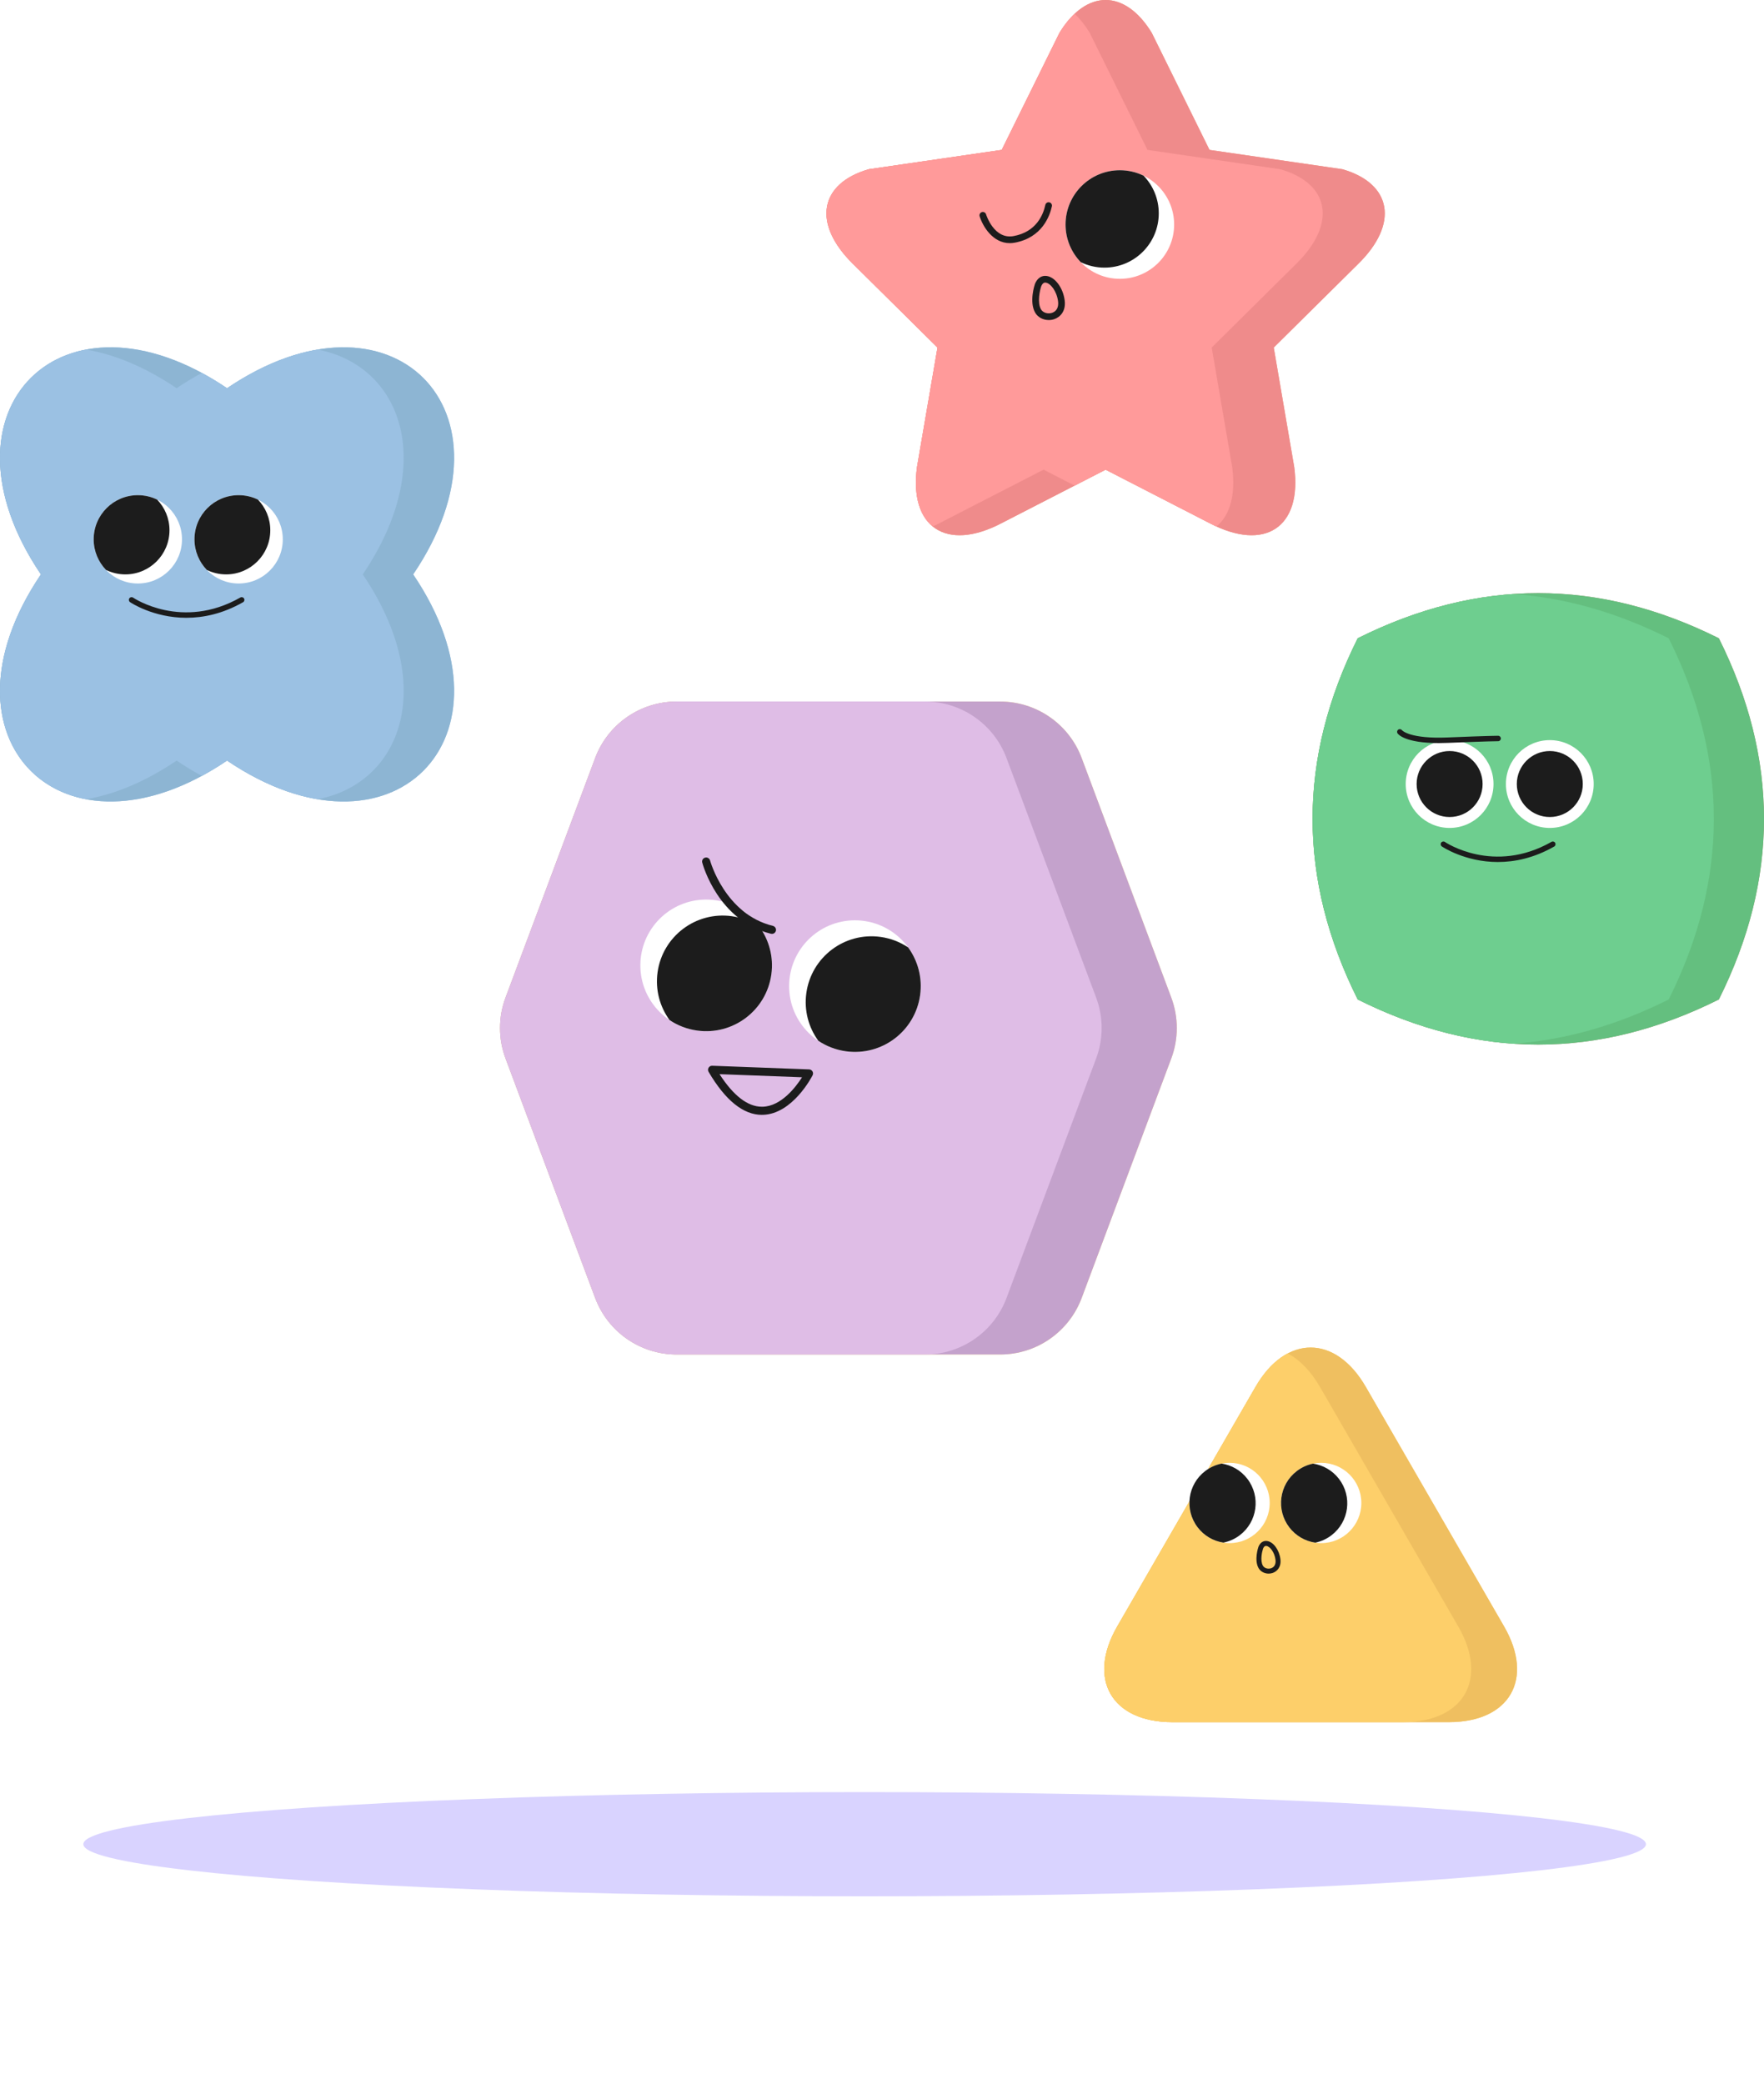 <svg width="254" height="300" viewBox="0 0 254 300" fill="none" xmlns="http://www.w3.org/2000/svg">
<g clip-path="url(#clip0_431_15431)">
<g filter="url(#filter0_f_431_15431)">
<ellipse cx="124.5" cy="265.5" rx="112.5" ry="7.5" fill="#D9D3FF"/>
</g>
<path d="M168.814 247.931C160.071 247.931 156.495 241.736 160.865 234.163L180.775 199.678C185.146 192.107 192.301 192.107 196.671 199.678L216.582 234.163C220.952 241.736 217.376 247.931 208.632 247.931H168.814Z" fill="#FDCF6A"/>
<path d="M168.814 247.931C160.071 247.931 156.495 241.736 160.865 234.163L180.775 199.678C185.146 192.107 192.301 192.107 196.671 199.678L216.582 234.163C220.952 241.736 217.376 247.931 208.632 247.931H168.814Z" fill="#EFBF60"/>
<path d="M209.978 234.163L190.068 199.679C188.727 197.358 187.124 195.75 185.422 194.852C183.719 195.75 182.116 197.355 180.775 199.679L160.865 234.163C156.495 241.737 160.071 247.931 168.814 247.931H202.029C210.772 247.931 214.351 241.737 209.978 234.163Z" fill="#FDCF6A"/>
<path d="M177.044 222.157C180.237 222.157 182.825 219.569 182.825 216.376C182.825 213.184 180.237 210.596 177.044 210.596C173.852 210.596 171.264 213.184 171.264 216.376C171.264 219.569 173.852 222.157 177.044 222.157Z" fill="white"/>
<path d="M173.549 211.772C171.007 213.703 170.51 217.327 172.441 219.871C173.382 221.113 174.728 221.864 176.155 222.085C176.987 221.919 177.796 221.567 178.516 221.02C181.058 219.089 181.555 215.465 179.624 212.921C178.683 211.68 177.337 210.928 175.91 210.707C175.078 210.873 174.269 211.225 173.549 211.772Z" fill="#1C1C1C"/>
<path d="M190.239 222.157C193.432 222.157 196.02 219.569 196.02 216.376C196.02 213.184 193.432 210.596 190.239 210.596C187.047 210.596 184.459 213.184 184.459 216.376C184.459 219.569 187.047 222.157 190.239 222.157Z" fill="white"/>
<path d="M186.713 211.796C184.183 213.743 183.712 217.372 185.659 219.902C186.611 221.136 187.961 221.878 189.388 222.092C190.218 221.921 191.024 221.564 191.742 221.01C194.272 219.063 194.743 215.434 192.796 212.904C191.844 211.67 190.494 210.928 189.067 210.714C188.237 210.885 187.431 211.242 186.713 211.796Z" fill="#1C1C1C"/>
<path d="M182.67 226.546C182.078 226.546 181.515 226.258 181.229 225.768C180.556 224.605 181.175 222.77 181.201 222.694C181.203 222.686 181.206 222.677 181.21 222.67C181.462 222.078 181.91 221.778 182.447 221.852C183.351 221.975 184.195 223.119 184.366 224.453C184.513 225.597 183.888 226.234 183.255 226.451C183.063 226.515 182.865 226.546 182.67 226.546ZM181.871 222.936C181.719 223.39 181.427 224.686 181.848 225.412C182.055 225.768 182.573 225.928 183.027 225.775C183.51 225.611 183.74 225.164 183.66 224.546C183.519 223.462 182.858 222.629 182.349 222.56C182.276 222.551 182.052 222.52 181.871 222.939V222.936Z" fill="#1C1C1C"/>
<path d="M247.501 143.89C230.167 152.555 212.835 152.555 195.502 143.89C186.836 126.556 186.836 109.225 195.502 91.891C212.835 83.225 230.167 83.225 247.501 91.891C256.166 109.225 256.166 126.556 247.501 143.89Z" fill="#A48B68"/>
<path d="M247.501 143.89C230.167 152.555 212.835 152.555 195.502 143.89C186.836 126.556 186.836 109.225 195.502 91.891C212.835 83.225 230.167 83.225 247.501 91.891C256.166 109.225 256.166 126.556 247.501 143.89Z" fill="#64BF7F"/>
<path d="M217.89 85.522C210.428 86.039 202.964 88.16 195.499 91.891C186.834 109.225 186.834 126.556 195.499 143.89C202.964 147.621 210.426 149.743 217.89 150.26C225.352 149.743 232.816 147.621 240.278 143.89C248.944 126.556 248.944 109.225 240.278 91.891C232.814 88.16 225.352 86.039 217.89 85.522Z" fill="#6ECE8F"/>
<path d="M208.731 119.194C212.221 119.194 215.051 116.364 215.051 112.873C215.051 109.383 212.221 106.553 208.731 106.553C205.24 106.553 202.41 109.383 202.41 112.873C202.41 116.364 205.24 119.194 208.731 119.194Z" fill="white"/>
<path d="M223.158 119.194C226.649 119.194 229.478 116.364 229.478 112.873C229.478 109.383 226.649 106.553 223.158 106.553C219.667 106.553 216.837 109.383 216.837 112.873C216.837 116.364 219.667 119.194 223.158 119.194Z" fill="white"/>
<path d="M208.731 117.623C211.354 117.623 213.481 115.497 213.481 112.873C213.481 110.25 211.354 108.123 208.731 108.123C206.107 108.123 203.981 110.25 203.981 112.873C203.981 115.497 206.107 117.623 208.731 117.623Z" fill="#1C1C1C"/>
<path d="M223.158 117.623C225.781 117.623 227.908 115.497 227.908 112.873C227.908 110.25 225.781 108.123 223.158 108.123C220.534 108.123 218.407 110.25 218.407 112.873C218.407 115.497 220.534 117.623 223.158 117.623Z" fill="#1C1C1C"/>
<path d="M215.691 124.102C210.925 124.102 207.662 121.892 207.613 121.859C207.436 121.736 207.392 121.492 207.514 121.315C207.636 121.138 207.881 121.094 208.057 121.216C208.127 121.263 215.064 125.941 223.402 121.198C223.589 121.092 223.826 121.157 223.933 121.344C224.039 121.531 223.974 121.77 223.787 121.874C220.854 123.543 218.083 124.1 215.691 124.1V124.102Z" fill="#1C1C1C"/>
<path d="M207.173 106.978C202.355 106.978 201.344 105.738 201.237 105.584C201.115 105.408 201.159 105.163 201.336 105.041C201.508 104.921 201.747 104.96 201.872 105.127C201.911 105.171 203.042 106.396 208.455 106.169C214.302 105.928 215.665 105.925 215.719 105.925C215.935 105.925 216.109 106.099 216.109 106.315C216.109 106.531 215.935 106.705 215.719 106.705C215.706 106.705 214.305 106.708 208.486 106.949C208.021 106.968 207.584 106.978 207.176 106.978H207.173Z" fill="#1C1C1C"/>
<path d="M186.355 67.23L183.407 50.036C183.407 50.036 194.986 38.572 195.504 38.058C201.527 32.189 200.379 26.401 193.291 24.363L174.158 21.581L165.84 4.725C161.984 -1.575 156.411 -1.575 152.559 4.725L144.24 21.581L125.104 24.363C118.02 26.404 116.872 32.189 122.891 38.058C123.416 38.569 134.992 50.036 134.992 50.036L132.043 67.23C130.879 75.871 136.233 79.517 144.24 75.305C144.964 74.928 159.199 67.616 159.199 67.616C159.199 67.616 173.435 74.925 174.158 75.305C182.165 79.517 187.516 75.871 186.355 67.23Z" fill="#EF9679"/>
<path d="M186.355 67.23L183.407 50.036C183.407 50.036 194.986 38.572 195.504 38.058C201.527 32.189 200.379 26.401 193.291 24.363L174.158 21.581L165.84 4.725C161.984 -1.575 156.411 -1.575 152.559 4.725L144.24 21.581L125.104 24.363C118.02 26.404 116.872 32.189 122.891 38.058C123.416 38.569 134.992 50.036 134.992 50.036L132.043 67.23C130.879 75.871 136.233 79.517 144.24 75.305C144.964 74.928 159.199 67.616 159.199 67.616C159.199 67.616 173.435 74.925 174.158 75.305C182.165 79.517 187.516 75.871 186.355 67.23Z" fill="#EF8B8B"/>
<path d="M184.361 24.362L165.228 21.581L156.91 4.724C156.231 3.615 155.501 2.708 154.733 1.988C153.967 2.705 153.234 3.615 152.556 4.724L144.237 21.581L125.1 24.362C118.016 26.404 116.868 32.189 122.888 38.058C123.412 38.569 134.989 50.036 134.989 50.036L132.04 67.23C131.493 71.282 132.381 74.234 134.304 75.793C134.635 75.642 134.966 75.484 135.307 75.304C136.03 74.928 150.266 67.616 150.266 67.616C150.266 67.616 152.228 68.622 154.733 69.909C157.234 68.622 159.196 67.616 159.196 67.616C159.196 67.616 173.432 74.925 174.155 75.304C174.496 75.484 174.827 75.642 175.158 75.793C177.078 74.234 177.966 71.278 177.422 67.23L174.473 50.036C174.473 50.036 186.053 38.572 186.571 38.058C192.594 32.189 191.446 26.401 184.358 24.362H184.361Z" fill="#FF9A9A"/>
<path d="M161.247 40.141C165.565 40.141 169.065 36.641 169.065 32.324C169.065 28.007 165.565 24.507 161.247 24.507C156.93 24.507 153.43 28.007 153.43 32.324C153.43 36.641 156.93 40.141 161.247 40.141Z" fill="white"/>
<path d="M161.247 24.507C156.932 24.507 153.43 28.005 153.43 32.324C153.43 34.43 154.266 36.34 155.62 37.746C156.652 38.247 157.81 38.53 159.035 38.53C163.35 38.53 166.852 35.032 166.852 30.713C166.852 28.607 166.016 26.697 164.662 25.291C163.63 24.79 162.473 24.507 161.247 24.507Z" fill="#1C1C1C"/>
<path d="M151.012 46.077C150.211 46.077 149.449 45.688 149.063 45.026C148.153 43.453 148.989 40.971 149.025 40.868C149.028 40.858 149.031 40.846 149.038 40.836C149.378 40.035 149.986 39.63 150.71 39.73C151.932 39.897 153.073 41.444 153.305 43.248C153.504 44.794 152.658 45.656 151.803 45.949C151.543 46.036 151.276 46.077 151.012 46.077ZM149.932 41.196C149.726 41.81 149.33 43.563 149.899 44.544C150.179 45.026 150.88 45.241 151.494 45.035C152.147 44.814 152.459 44.209 152.35 43.373C152.16 41.907 151.266 40.781 150.578 40.688C150.478 40.675 150.176 40.633 149.932 41.199V41.196Z" fill="#1C1C1C"/>
<path d="M145.394 35.003C142.931 35.003 141.497 32.552 141.06 31.141C140.983 30.887 141.124 30.616 141.378 30.536C141.635 30.459 141.902 30.6 141.983 30.855C142.031 31.006 143.153 34.488 145.935 33.99C149.215 33.395 150.215 30.919 150.52 29.497C150.575 29.237 150.835 29.07 151.093 29.128C151.353 29.182 151.52 29.44 151.462 29.7C151.176 31.035 150.08 34.218 146.105 34.938C145.861 34.983 145.623 35.003 145.394 35.003Z" fill="#1C1C1C"/>
<path d="M85.696 186.866L72.795 152.387C71.735 149.557 71.735 146.439 72.795 143.613L85.696 109.134C87.528 104.243 92.202 101 97.424 101H144.025C149.248 101 153.921 104.243 155.753 109.134L168.654 143.613C169.714 146.443 169.714 149.561 168.654 152.387L155.753 186.866C153.921 191.757 149.248 195 144.025 195H97.428C92.206 195 87.532 191.757 85.7 186.866H85.696Z" fill="#FEDE83"/>
<path d="M85.696 186.866L72.795 152.387C71.735 149.557 71.735 146.439 72.795 143.613L85.696 109.134C87.528 104.243 92.202 101 97.424 101H144.025C149.248 101 153.921 104.243 155.753 109.134L168.654 143.613C169.714 146.443 169.714 149.561 168.654 152.387L155.753 186.866C153.921 191.757 149.248 195 144.025 195H97.428C92.206 195 87.532 191.757 85.7 186.866H85.696Z" fill="#C4A2CC"/>
<path d="M144.929 186.866L157.83 152.387C158.89 149.557 158.89 146.439 157.83 143.613L144.929 109.134C143.097 104.243 138.424 101 133.201 101H97.428C92.205 101 87.532 104.243 85.7 109.134L72.799 143.613C71.739 146.443 71.739 149.561 72.799 152.387L85.7 186.866C87.532 191.757 92.205 195 97.428 195H133.201C138.424 195 143.097 191.757 144.929 186.866Z" fill="#DFBDE6"/>
<path d="M123.102 151.443C128.336 151.443 132.578 147.201 132.578 141.968C132.578 136.735 128.336 132.493 123.102 132.493C117.869 132.493 113.627 136.735 113.627 141.968C113.627 147.201 117.869 151.443 123.102 151.443Z" fill="white"/>
<path d="M121.797 151.349C126.98 152.07 131.767 148.457 132.488 143.273C132.839 140.743 132.157 138.311 130.765 136.397C129.611 135.622 128.267 135.092 126.797 134.885C121.613 134.164 116.827 137.777 116.106 142.961C115.755 145.491 116.437 147.923 117.829 149.837C118.982 150.612 120.327 151.142 121.797 151.349Z" fill="#1C1C1C"/>
<path d="M101.681 148.457C106.914 148.457 111.156 144.215 111.156 138.982C111.156 133.749 106.914 129.507 101.681 129.507C96.448 129.507 92.206 133.749 92.206 138.982C92.206 144.215 96.448 148.457 101.681 148.457Z" fill="white"/>
<path d="M100.375 148.364C105.559 149.086 110.345 145.472 111.066 140.288C111.417 137.759 110.735 135.327 109.343 133.413C108.19 132.637 106.845 132.107 105.375 131.901C100.192 131.18 95.405 134.793 94.684 139.977C94.333 142.506 95.016 144.938 96.407 146.852C97.561 147.628 98.905 148.158 100.375 148.364Z" fill="#1C1C1C"/>
<path d="M109.71 160.501C107.028 160.501 104.448 158.42 102.031 154.311C101.922 154.128 101.922 153.898 102.031 153.715C102.14 153.532 102.331 153.423 102.554 153.431L116.507 153.957C116.706 153.965 116.889 154.074 116.991 154.245C117.092 154.417 117.1 154.627 117.006 154.806C116.889 155.033 114.126 160.368 109.862 160.497C109.811 160.497 109.757 160.497 109.706 160.497L109.71 160.501ZM103.606 154.643C105.617 157.757 107.667 159.332 109.71 159.332C109.749 159.332 109.788 159.332 109.827 159.332C112.493 159.254 114.586 156.502 115.486 155.091L103.602 154.643H103.606Z" fill="#1C1C1C"/>
<path d="M111.156 134.446C111.109 134.446 111.062 134.442 111.016 134.43C103.431 132.583 101.205 124.522 101.116 124.183C101.034 123.872 101.217 123.552 101.529 123.47C101.84 123.384 102.16 123.571 102.246 123.883C102.265 123.961 104.393 131.616 111.292 133.296C111.604 133.374 111.799 133.69 111.721 134.002C111.655 134.27 111.417 134.446 111.152 134.446H111.156Z" fill="#1C1C1C"/>
<path d="M59.494 82.695C75.504 106.338 56.337 125.505 32.694 109.495C9.052 125.505 -10.116 106.338 5.895 82.695C-10.116 59.05 9.052 39.885 32.694 55.895C56.337 39.885 75.504 59.052 59.494 82.695Z" fill="#9BC1E3"/>
<path d="M59.494 82.695C75.504 106.338 56.337 125.505 32.694 109.495C9.052 125.505 -10.116 106.338 5.895 82.695C-10.116 59.05 9.052 39.885 32.694 55.895C56.337 39.885 75.504 59.052 59.494 82.695Z" fill="#8DB5D3"/>
<path d="M52.231 82.695C63.12 66.612 57.734 52.605 45.733 50.327C41.705 51.007 37.285 52.785 32.694 55.893C31.47 55.064 30.259 54.334 29.061 53.69C27.866 54.334 26.655 55.064 25.428 55.893C20.84 52.785 16.42 51.009 12.392 50.327C0.392 52.605 -4.997 66.612 5.895 82.695C-4.994 98.778 0.394 112.785 12.392 115.063C16.42 114.383 20.84 112.605 25.431 109.497C26.655 110.326 27.866 111.056 29.064 111.7C30.259 111.056 31.47 110.326 32.697 109.497C37.288 112.605 41.708 114.383 45.736 115.063C57.736 112.785 63.125 98.778 52.233 82.695H52.231Z" fill="#9BC1E3"/>
<path d="M19.846 84.004C23.358 84.004 26.205 81.157 26.205 77.645C26.205 74.133 23.358 71.287 19.846 71.287C16.335 71.287 13.488 74.133 13.488 77.645C13.488 81.157 16.335 84.004 19.846 84.004Z" fill="white"/>
<path d="M19.846 71.287C16.336 71.287 13.488 74.132 13.488 77.645C13.488 79.358 14.168 80.912 15.269 82.055C16.109 82.463 17.05 82.693 18.047 82.693C21.557 82.693 24.405 79.848 24.405 76.335C24.405 74.621 23.725 73.068 22.624 71.925C21.785 71.517 20.843 71.287 19.846 71.287Z" fill="#1C1C1C"/>
<path d="M34.36 84.004C37.872 84.004 40.719 81.157 40.719 77.645C40.719 74.133 37.872 71.287 34.36 71.287C30.849 71.287 28.002 74.133 28.002 77.645C28.002 81.157 30.849 84.004 34.36 84.004Z" fill="white"/>
<path d="M34.36 71.287C30.85 71.287 28.002 74.132 28.002 77.645C28.002 79.358 28.682 80.912 29.783 82.055C30.623 82.463 31.564 82.693 32.561 82.693C36.071 82.693 38.919 79.848 38.919 76.335C38.919 74.621 38.239 73.068 37.138 71.925C36.299 71.517 35.357 71.287 34.36 71.287Z" fill="#1C1C1C"/>
<path d="M26.849 88.943C22.054 88.943 18.772 86.72 18.722 86.686C18.544 86.563 18.5 86.317 18.622 86.139C18.745 85.961 18.991 85.917 19.169 86.04C19.24 86.087 26.218 90.792 34.607 86.021C34.795 85.914 35.036 85.979 35.143 86.168C35.25 86.356 35.185 86.597 34.996 86.701C32.046 88.381 29.258 88.94 26.851 88.94L26.849 88.943Z" fill="#1C1C1C"/>
</g>
<defs>
<filter id="filter0_f_431_15431" x="-8" y="238" width="265" height="55" filterUnits="userSpaceOnUse" color-interpolation-filters="sRGB">
<feFlood flood-opacity="0" result="BackgroundImageFix"/>
<feBlend mode="normal" in="SourceGraphic" in2="BackgroundImageFix" result="shape"/>
<feGaussianBlur stdDeviation="10" result="effect1_foregroundBlur_431_15431"/>
</filter>
<clipPath id="clip0_431_15431">
<rect width="254" height="300" fill="white"/>
</clipPath>
</defs>
</svg>
